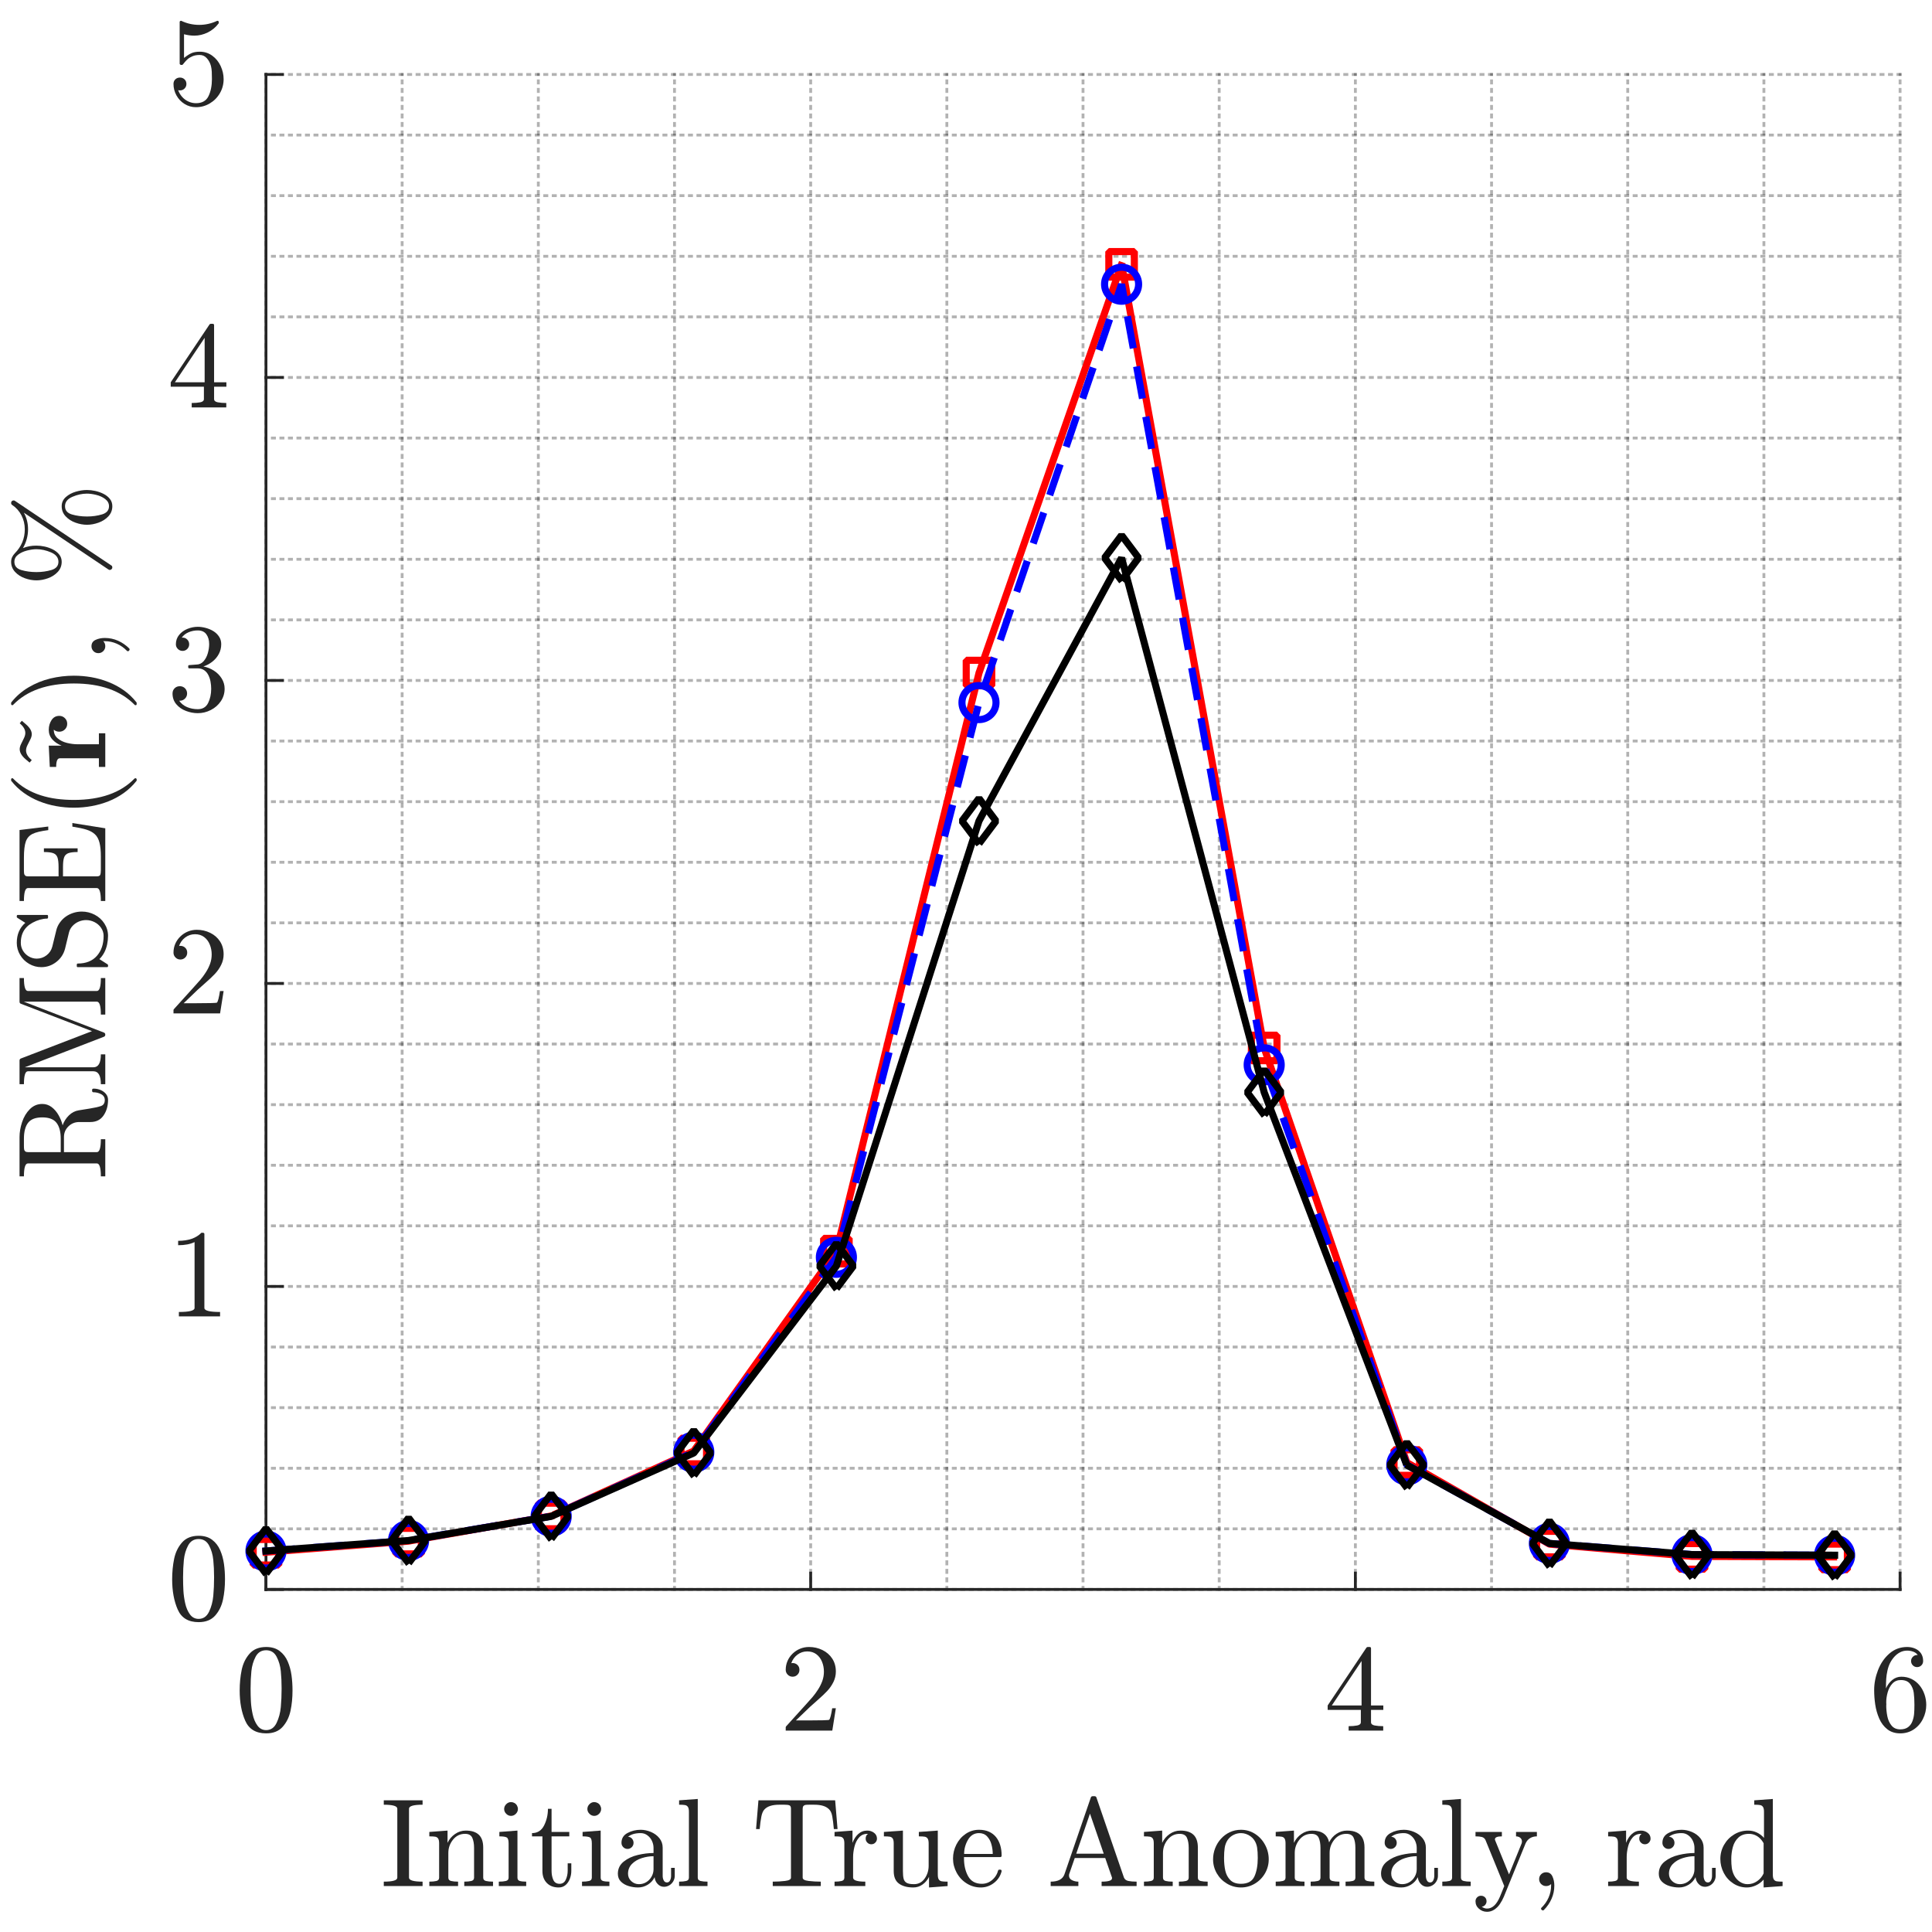 <?xml version="1.0"?>
<!DOCTYPE svg PUBLIC '-//W3C//DTD SVG 1.0//EN'
          'http://www.w3.org/TR/2001/REC-SVG-20010904/DTD/svg10.dtd'>
<svg xmlns:xlink="http://www.w3.org/1999/xlink" style="fill-opacity:1; color-rendering:auto; color-interpolation:auto; text-rendering:auto; stroke:black; stroke-linecap:square; stroke-miterlimit:10; shape-rendering:auto; stroke-opacity:1; fill:black; stroke-dasharray:none; font-weight:normal; stroke-width:1; font-family:'Dialog'; font-style:normal; stroke-linejoin:miter; font-size:12px; stroke-dashoffset:0; image-rendering:auto;" width="908" height="908" xmlns="http://www.w3.org/2000/svg"
><rect width="100%" height="100%" fill="#333333" stroke="none"/><!--Generated by the Batik Graphics2D SVG Generator--><defs id="genericDefs"
  /><g
  ><defs id="defs1"
    ><clipPath clipPathUnits="userSpaceOnUse" id="clipPath1"
      ><path d="M0 0 L908 0 L908 908 L0 908 L0 0 Z"
      /></clipPath
    ></defs
    ><g style="fill:white; stroke:white;"
    ><rect x="0" y="0" width="908" style="clip-path:url(#clipPath1); stroke:none;" height="908"
    /></g
    ><g style="fill:white; text-rendering:optimizeSpeed; color-rendering:optimizeSpeed; image-rendering:optimizeSpeed; shape-rendering:crispEdges; stroke:white; color-interpolation:sRGB;"
    ><rect x="0" width="908" height="908" y="0" style="stroke:none;"
      /><path style="stroke:none;" d="M125 747 L893 747 L893 35 L125 35 Z"
    /></g
    ><g style="fill-opacity:0.302; color-rendering:optimizeQuality; color-interpolation:linearRGB; text-rendering:geometricPrecision; stroke:rgb(0,0,0); stroke-linecap:butt; stroke-miterlimit:1; stroke-opacity:0.302; fill:rgb(0,0,0); stroke-dasharray:1,3; stroke-width:1.333; stroke-linejoin:bevel; image-rendering:optimizeQuality;"
    ><line y2="35" style="fill:none;" x1="189" x2="189" y1="747"
      /><line y2="35" style="fill:none;" x1="253" x2="253" y1="747"
      /><line y2="35" style="fill:none;" x1="317" x2="317" y1="747"
      /><line y2="35" style="fill:none;" x1="445" x2="445" y1="747"
      /><line y2="35" style="fill:none;" x1="509" x2="509" y1="747"
      /><line y2="35" style="fill:none;" x1="573" x2="573" y1="747"
      /><line y2="35" style="fill:none;" x1="701" x2="701" y1="747"
      /><line y2="35" style="fill:none;" x1="765" x2="765" y1="747"
      /><line y2="35" style="fill:none;" x1="829" x2="829" y1="747"
      /><line x1="125" x2="125" y1="747" style="fill:none; stroke-linejoin:round; stroke-dasharray:none; stroke-miterlimit:10;" y2="35"
      /><line x1="381" x2="381" y1="747" style="fill:none; stroke-linejoin:round; stroke-dasharray:none; stroke-miterlimit:10;" y2="35"
      /><line x1="637" x2="637" y1="747" style="fill:none; stroke-linejoin:round; stroke-dasharray:none; stroke-miterlimit:10;" y2="35"
      /><line x1="893" x2="893" y1="747" style="fill:none; stroke-linejoin:round; stroke-dasharray:none; stroke-miterlimit:10;" y2="35"
      /><line y2="718.52" style="fill:none;" x1="893" x2="125" y1="718.52"
      /><line y2="690.04" style="fill:none;" x1="893" x2="125" y1="690.04"
      /><line y2="661.56" style="fill:none;" x1="893" x2="125" y1="661.56"
      /><line y2="633.08" style="fill:none;" x1="893" x2="125" y1="633.08"
      /><line y2="576.12" style="fill:none;" x1="893" x2="125" y1="576.12"
      /><line y2="547.64" style="fill:none;" x1="893" x2="125" y1="547.64"
      /><line y2="519.16" style="fill:none;" x1="893" x2="125" y1="519.16"
      /><line y2="490.68" style="fill:none;" x1="893" x2="125" y1="490.68"
      /><line y2="433.72" style="fill:none;" x1="893" x2="125" y1="433.72"
      /><line y2="405.24" style="fill:none;" x1="893" x2="125" y1="405.24"
      /><line y2="376.76" style="fill:none;" x1="893" x2="125" y1="376.76"
      /><line y2="348.28" style="fill:none;" x1="893" x2="125" y1="348.28"
      /><line y2="291.32" style="fill:none;" x1="893" x2="125" y1="291.32"
      /><line y2="262.84" style="fill:none;" x1="893" x2="125" y1="262.84"
      /><line y2="234.36" style="fill:none;" x1="893" x2="125" y1="234.36"
      /><line y2="205.88" style="fill:none;" x1="893" x2="125" y1="205.88"
      /><line y2="148.92" style="fill:none;" x1="893" x2="125" y1="148.92"
      /><line y2="120.44" style="fill:none;" x1="893" x2="125" y1="120.44"
      /><line y2="91.96" style="fill:none;" x1="893" x2="125" y1="91.96"
      /><line y2="63.48" style="fill:none;" x1="893" x2="125" y1="63.48"
      /><line x1="893" x2="125" y1="747" style="fill:none; stroke-linejoin:round; stroke-dasharray:none; stroke-miterlimit:10;" y2="747"
      /><line x1="893" x2="125" y1="604.6" style="fill:none; stroke-linejoin:round; stroke-dasharray:none; stroke-miterlimit:10;" y2="604.6"
      /><line x1="893" x2="125" y1="462.2" style="fill:none; stroke-linejoin:round; stroke-dasharray:none; stroke-miterlimit:10;" y2="462.2"
      /><line x1="893" x2="125" y1="319.8" style="fill:none; stroke-linejoin:round; stroke-dasharray:none; stroke-miterlimit:10;" y2="319.8"
      /><line x1="893" x2="125" y1="177.4" style="fill:none; stroke-linejoin:round; stroke-dasharray:none; stroke-miterlimit:10;" y2="177.4"
      /><line x1="893" x2="125" y1="35" style="fill:none; stroke-linejoin:round; stroke-dasharray:none; stroke-miterlimit:10;" y2="35"
    /></g
    ><g style="fill:rgb(38,38,38); text-rendering:geometricPrecision; image-rendering:optimizeQuality; color-rendering:optimizeQuality; stroke-linejoin:round; stroke:rgb(38,38,38); color-interpolation:linearRGB; stroke-width:1.333;"
    ><line y2="747" style="fill:none;" x1="125" x2="893" y1="747"
      /><line y2="739.32" style="fill:none;" x1="125" x2="125" y1="747"
      /><line y2="739.32" style="fill:none;" x1="381" x2="381" y1="747"
      /><line y2="739.32" style="fill:none;" x1="637" x2="637" y1="747"
      /><line y2="739.32" style="fill:none;" x1="893" x2="893" y1="747"
    /></g
    ><g transform="translate(125,764.067)" style="font-size:58.667px; fill:rgb(38,38,38); text-rendering:geometricPrecision; image-rendering:optimizeQuality; color-rendering:optimizeQuality; font-family:'mwa_cmr10'; stroke:rgb(38,38,38); color-interpolation:linearRGB;"
    ><path style="stroke:none;" d="M0.083 50.577 Q-7.151 50.577 -9.753 44.623 Q-12.354 38.67 -12.354 30.467 Q-12.354 25.342 -11.425 20.819 Q-10.495 16.295 -7.713 13.139 Q-4.932 9.983 0.083 9.983 Q3.974 9.983 6.45 11.881 Q8.927 13.78 10.224 16.795 Q11.521 19.811 11.997 23.248 Q12.474 26.686 12.474 30.467 Q12.474 35.545 11.537 39.967 Q10.599 44.389 7.865 47.483 Q5.13 50.577 0.083 50.577 ZM0.083 49.045 Q3.365 49.045 4.982 45.678 Q6.599 42.311 6.974 38.217 Q7.349 34.123 7.349 29.514 Q7.349 25.077 6.974 21.334 Q6.599 17.592 4.997 14.553 Q3.396 11.514 0.083 11.514 Q-3.26 11.514 -4.87 14.569 Q-6.479 17.623 -6.854 21.35 Q-7.229 25.077 -7.229 29.514 Q-7.229 32.795 -7.073 35.709 Q-6.917 38.623 -6.229 41.717 Q-5.542 44.811 -3.995 46.928 Q-2.448 49.045 0.083 49.045 Z"
    /></g
    ><g transform="translate(381,764.067)" style="font-size:58.667px; fill:rgb(38,38,38); text-rendering:geometricPrecision; image-rendering:optimizeQuality; color-rendering:optimizeQuality; font-family:'mwa_cmr10'; stroke:rgb(38,38,38); color-interpolation:linearRGB;"
    ><path style="stroke:none;" d="M-11.729 49.28 L-11.729 47.702 Q-11.729 47.545 -11.62 47.373 L-2.448 37.233 Q-0.37 34.983 0.919 33.459 Q2.208 31.936 3.482 29.952 Q4.755 27.967 5.49 25.905 Q6.224 23.842 6.224 21.53 Q6.224 19.123 5.325 16.913 Q4.427 14.702 2.662 13.381 Q0.896 12.061 -1.62 12.061 Q-4.182 12.061 -6.229 13.6 Q-8.276 15.139 -9.104 17.592 Q-8.87 17.53 -8.479 17.53 Q-7.151 17.53 -6.213 18.42 Q-5.276 19.311 -5.276 20.733 Q-5.276 22.077 -6.213 23.014 Q-7.151 23.952 -8.479 23.952 Q-9.854 23.952 -10.792 22.991 Q-11.729 22.03 -11.729 20.733 Q-11.729 18.514 -10.893 16.569 Q-10.057 14.623 -8.487 13.108 Q-6.917 11.592 -4.94 10.788 Q-2.963 9.983 -0.745 9.983 Q2.615 9.983 5.529 11.413 Q8.443 12.842 10.138 15.444 Q11.833 18.045 11.833 21.53 Q11.833 24.108 10.708 26.413 Q9.583 28.717 7.833 30.6 Q6.083 32.483 3.341 34.873 Q0.599 37.264 -0.26 38.077 L-6.948 44.498 L-1.276 44.498 Q2.912 44.498 5.716 44.428 Q8.521 44.358 8.693 44.202 Q9.396 43.467 10.115 38.764 L11.833 38.764 L10.162 49.28 L-11.729 49.28 Z"
    /></g
    ><g transform="translate(637,764.067)" style="font-size:58.667px; fill:rgb(38,38,38); text-rendering:geometricPrecision; image-rendering:optimizeQuality; color-rendering:optimizeQuality; font-family:'mwa_cmr10'; stroke:rgb(38,38,38); color-interpolation:linearRGB;"
    ><path style="stroke:none;" d="M-13.026 39.545 L-13.026 37.467 L5.208 10.28 Q5.412 9.983 5.818 9.983 L6.677 9.983 Q7.349 9.983 7.349 10.655 L7.349 37.467 L13.13 37.467 L13.13 39.545 L7.349 39.545 L7.349 45.327 Q7.349 46.545 9.075 46.873 Q10.802 47.202 13.083 47.202 L13.083 49.28 L-3.167 49.28 L-3.167 47.202 Q-0.901 47.202 0.833 46.873 Q2.568 46.545 2.568 45.327 L2.568 39.545 L-13.026 39.545 ZM-11.073 37.467 L2.912 37.467 L2.912 16.577 L-11.073 37.467 Z"
    /></g
    ><g transform="translate(893,764.067)" style="font-size:58.667px; fill:rgb(38,38,38); text-rendering:geometricPrecision; image-rendering:optimizeQuality; color-rendering:optimizeQuality; font-family:'mwa_cmr10'; stroke:rgb(38,38,38); color-interpolation:linearRGB;"
    ><path style="stroke:none;" d="M0.083 50.577 Q-3.573 50.577 -6.026 48.631 Q-8.479 46.686 -9.815 43.592 Q-11.151 40.498 -11.667 37.1 Q-12.182 33.702 -12.182 30.202 Q-12.182 25.545 -10.37 20.85 Q-8.557 16.155 -5.026 13.069 Q-1.495 9.983 3.333 9.983 Q5.349 9.983 7.099 10.748 Q8.849 11.514 9.841 12.998 Q10.833 14.483 10.833 16.577 Q10.833 17.795 10.013 18.616 Q9.193 19.436 7.974 19.436 Q6.818 19.436 5.99 18.6 Q5.162 17.764 5.162 16.577 Q5.162 15.436 5.99 14.6 Q6.818 13.764 7.974 13.764 L8.287 13.764 Q7.552 12.686 6.177 12.186 Q4.802 11.686 3.333 11.686 Q1.552 11.686 0.036 12.46 Q-1.479 13.233 -2.682 14.561 Q-3.885 15.889 -4.698 17.491 Q-5.51 19.092 -5.956 21.139 Q-6.401 23.186 -6.518 24.967 Q-6.635 26.748 -6.635 29.452 Q-5.588 27.045 -3.69 25.498 Q-1.792 23.952 0.599 23.952 Q3.224 23.952 5.388 25.022 Q7.552 26.092 9.107 27.975 Q10.662 29.858 11.482 32.28 Q12.302 34.702 12.302 37.186 Q12.302 40.639 10.755 43.764 Q9.208 46.889 6.419 48.733 Q3.63 50.577 0.083 50.577 ZM0.083 48.702 Q2.365 48.702 3.747 47.663 Q5.13 46.623 5.779 44.913 Q6.427 43.202 6.583 41.459 Q6.74 39.717 6.74 37.186 Q6.74 33.842 6.419 31.475 Q6.099 29.108 4.693 27.311 Q3.287 25.514 0.365 25.514 Q-2.026 25.514 -3.565 27.123 Q-5.104 28.733 -5.807 31.202 Q-6.51 33.67 -6.51 35.936 Q-6.51 36.717 -6.463 37.123 Q-6.463 37.202 -6.471 37.264 Q-6.479 37.327 -6.51 37.405 Q-6.51 39.952 -5.995 42.538 Q-5.479 45.123 -4.01 46.913 Q-2.542 48.702 0.083 48.702 Z"
    /></g
    ><g transform="translate(509,837.133)" style="font-size:58.667px; fill:rgb(38,38,38); text-rendering:geometricPrecision; image-rendering:optimizeQuality; color-rendering:optimizeQuality; font-family:'mwa_cmr10'; stroke:rgb(38,38,38); color-interpolation:linearRGB;"
    ><path style="stroke:none;" d="M-328.632 49.28 L-328.632 47.202 Q-322.273 47.202 -322.273 45.327 L-322.273 12.92 Q-322.273 11.045 -328.632 11.045 L-328.632 8.983 L-310.398 8.983 L-310.398 11.045 Q-316.773 11.045 -316.773 12.92 L-316.773 45.327 Q-316.773 47.202 -310.398 47.202 L-310.398 49.28 L-328.632 49.28 Z"
      /><path style="stroke:none;" d="M-307.228 49.28 L-307.228 47.202 Q-305.197 47.202 -303.908 46.889 Q-302.619 46.577 -302.619 45.327 L-302.619 29.233 Q-302.619 27.639 -303.088 26.936 Q-303.557 26.233 -304.455 26.077 Q-305.353 25.92 -307.228 25.92 L-307.228 23.842 L-298.666 23.202 L-298.666 28.967 Q-297.478 26.436 -295.158 24.819 Q-292.838 23.202 -290.103 23.202 Q-286.025 23.202 -283.963 25.163 Q-281.9 27.123 -281.9 31.155 L-281.9 45.327 Q-281.9 46.577 -280.603 46.889 Q-279.307 47.202 -277.291 47.202 L-277.291 49.28 L-290.807 49.28 L-290.807 47.202 Q-288.791 47.202 -287.494 46.889 Q-286.197 46.577 -286.197 45.327 L-286.197 31.327 Q-286.197 28.452 -287.033 26.592 Q-287.869 24.733 -290.447 24.733 Q-293.885 24.733 -296.088 27.467 Q-298.291 30.202 -298.291 33.702 L-298.291 45.327 Q-298.291 46.577 -296.994 46.889 Q-295.697 47.202 -293.713 47.202 L-293.713 49.28 L-307.228 49.28 Z"
      /><path style="stroke:none;" d="M-274.573 49.28 L-274.573 47.202 Q-272.558 47.202 -271.261 46.889 Q-269.964 46.577 -269.964 45.327 L-269.964 29.233 Q-269.964 26.952 -270.839 26.436 Q-271.714 25.92 -274.308 25.92 L-274.308 23.842 L-265.808 23.202 L-265.808 45.327 Q-265.808 46.577 -264.69 46.889 Q-263.573 47.202 -261.698 47.202 L-261.698 49.28 L-274.573 49.28 ZM-272.058 13.061 Q-272.058 11.764 -271.081 10.788 Q-270.104 9.811 -268.839 9.811 Q-267.995 9.811 -267.222 10.241 Q-266.448 10.67 -266.019 11.452 Q-265.589 12.233 -265.589 13.061 Q-265.589 14.342 -266.565 15.319 Q-267.542 16.295 -268.839 16.295 Q-270.104 16.295 -271.081 15.319 Q-272.058 14.342 -272.058 13.061 Z"
      /><path style="stroke:none;" d="M-254.074 42.186 L-254.074 25.92 L-258.964 25.92 L-258.964 24.389 Q-255.105 24.389 -253.292 20.788 Q-251.48 17.186 -251.48 12.983 L-249.777 12.983 L-249.777 23.842 L-241.449 23.842 L-241.449 25.92 L-249.777 25.92 L-249.777 42.077 Q-249.777 44.53 -248.957 46.373 Q-248.136 48.217 -245.996 48.217 Q-243.98 48.217 -243.089 46.272 Q-242.199 44.327 -242.199 42.077 L-242.199 38.592 L-240.496 38.592 L-240.496 42.186 Q-240.496 44.03 -241.175 45.834 Q-241.855 47.639 -243.183 48.788 Q-244.511 49.936 -246.402 49.936 Q-249.949 49.936 -252.011 47.819 Q-254.074 45.702 -254.074 42.186 Z"
      /><path style="stroke:none;" d="M-235.462 49.28 L-235.462 47.202 Q-233.446 47.202 -232.149 46.889 Q-230.853 46.577 -230.853 45.327 L-230.853 29.233 Q-230.853 26.952 -231.728 26.436 Q-232.603 25.92 -235.196 25.92 L-235.196 23.842 L-226.696 23.202 L-226.696 45.327 Q-226.696 46.577 -225.579 46.889 Q-224.462 47.202 -222.587 47.202 L-222.587 49.28 L-235.462 49.28 ZM-232.946 13.061 Q-232.946 11.764 -231.97 10.788 Q-230.993 9.811 -229.728 9.811 Q-228.884 9.811 -228.111 10.241 Q-227.337 10.67 -226.907 11.452 Q-226.478 12.233 -226.478 13.061 Q-226.478 14.342 -227.454 15.319 Q-228.431 16.295 -229.728 16.295 Q-230.993 16.295 -231.97 15.319 Q-232.946 14.342 -232.946 13.061 Z"
      /><path style="stroke:none;" d="M-218.619 43.483 Q-218.619 39.967 -215.853 37.764 Q-213.088 35.561 -209.213 34.655 Q-205.338 33.748 -201.853 33.748 L-201.853 31.327 Q-201.853 29.639 -202.603 28.038 Q-203.353 26.436 -204.759 25.413 Q-206.166 24.389 -207.869 24.389 Q-211.791 24.389 -213.838 26.139 Q-212.713 26.139 -211.978 26.991 Q-211.244 27.842 -211.244 28.967 Q-211.244 30.155 -212.08 30.991 Q-212.916 31.827 -214.056 31.827 Q-215.244 31.827 -216.08 30.991 Q-216.916 30.155 -216.916 28.967 Q-216.916 25.858 -214.095 24.342 Q-211.275 22.827 -207.869 22.827 Q-205.478 22.827 -203.056 23.85 Q-200.634 24.873 -199.095 26.78 Q-197.556 28.686 -197.556 31.217 L-197.556 44.498 Q-197.556 45.655 -197.064 46.616 Q-196.572 47.577 -195.541 47.577 Q-194.556 47.577 -194.08 46.6 Q-193.603 45.623 -193.603 44.498 L-193.603 40.717 L-191.884 40.717 L-191.884 44.498 Q-191.884 45.827 -192.572 47.022 Q-193.259 48.217 -194.431 48.92 Q-195.603 49.623 -196.947 49.623 Q-198.681 49.623 -199.931 48.288 Q-201.181 46.952 -201.338 45.108 Q-202.431 47.327 -204.556 48.631 Q-206.681 49.936 -209.103 49.936 Q-211.353 49.936 -213.533 49.28 Q-215.713 48.623 -217.166 47.194 Q-218.619 45.764 -218.619 43.483 ZM-213.838 43.483 Q-213.838 45.561 -212.306 46.975 Q-210.775 48.389 -208.713 48.389 Q-206.806 48.389 -205.252 47.436 Q-203.697 46.483 -202.775 44.842 Q-201.853 43.202 -201.853 41.389 L-201.853 35.248 Q-204.525 35.248 -207.338 36.131 Q-210.15 37.014 -211.994 38.881 Q-213.838 40.748 -213.838 43.483 Z"
      /><path style="stroke:none;" d="M-189.832 49.28 L-189.832 47.202 Q-187.817 47.202 -186.52 46.889 Q-185.223 46.577 -185.223 45.327 L-185.223 14.358 Q-185.223 12.78 -185.699 12.077 Q-186.176 11.373 -187.067 11.21 Q-187.957 11.045 -189.832 11.045 L-189.832 8.983 L-181.067 8.342 L-181.067 45.327 Q-181.067 46.577 -179.77 46.889 Q-178.473 47.202 -176.488 47.202 L-176.488 49.28 L-189.832 49.28 Z"
      /><path style="stroke:none;" d="M-145.824 49.28 L-145.824 47.202 Q-142.855 47.202 -140.059 46.873 Q-137.262 46.545 -137.262 45.327 L-137.262 12.92 Q-137.262 11.655 -137.973 11.35 Q-138.684 11.045 -140.262 11.045 L-142.746 11.045 Q-147.605 11.045 -149.652 13.186 Q-150.715 14.248 -151.176 16.6 Q-151.637 18.952 -151.965 22.483 L-153.668 22.483 L-152.543 8.983 L-116.496 8.983 L-115.371 22.483 L-117.105 22.483 Q-117.449 18.686 -117.863 16.452 Q-118.277 14.217 -119.371 13.186 Q-121.449 11.045 -126.293 11.045 L-128.777 11.045 Q-129.84 11.045 -130.426 11.131 Q-131.012 11.217 -131.387 11.639 Q-131.762 12.061 -131.762 12.92 L-131.762 45.327 Q-131.762 46.545 -128.973 46.873 Q-126.183 47.202 -123.246 47.202 L-123.246 49.28 L-145.824 49.28 Z"
      /><path style="stroke:none;" d="M-116.78 49.28 L-116.78 47.202 Q-114.764 47.202 -113.468 46.889 Q-112.171 46.577 -112.171 45.327 L-112.171 29.233 Q-112.171 27.639 -112.647 26.936 Q-113.124 26.233 -114.014 26.077 Q-114.905 25.92 -116.78 25.92 L-116.78 23.842 L-108.343 23.202 L-108.343 28.967 Q-107.389 26.405 -105.632 24.803 Q-103.874 23.202 -101.374 23.202 Q-99.608 23.202 -98.225 24.241 Q-96.843 25.28 -96.843 26.983 Q-96.843 28.045 -97.608 28.842 Q-98.374 29.639 -99.499 29.639 Q-100.593 29.639 -101.374 28.858 Q-102.155 28.077 -102.155 26.983 Q-102.155 25.405 -101.03 24.733 L-101.374 24.733 Q-103.764 24.733 -105.272 26.459 Q-106.78 28.186 -107.421 30.756 Q-108.061 33.327 -108.061 35.655 L-108.061 45.327 Q-108.061 47.202 -102.327 47.202 L-102.327 49.28 L-116.78 49.28 Z"
      /><path style="stroke:none;" d="M-88.974 42.248 L-88.974 29.233 Q-88.974 27.639 -89.443 26.936 Q-89.912 26.233 -90.81 26.077 Q-91.709 25.92 -93.584 25.92 L-93.584 23.842 L-84.646 23.202 L-84.646 42.248 Q-84.646 44.561 -84.318 45.842 Q-83.99 47.123 -82.904 47.756 Q-81.818 48.389 -79.459 48.389 Q-76.287 48.389 -74.419 45.741 Q-72.552 43.092 -72.552 39.717 L-72.552 29.233 Q-72.552 27.639 -73.037 26.936 Q-73.521 26.233 -74.404 26.077 Q-75.287 25.92 -77.162 25.92 L-77.162 23.842 L-68.255 23.202 L-68.255 43.92 Q-68.255 45.483 -67.779 46.186 Q-67.302 46.889 -66.412 47.045 Q-65.521 47.202 -63.646 47.202 L-63.646 49.28 L-72.38 49.936 L-72.38 44.952 Q-73.474 47.17 -75.427 48.553 Q-77.38 49.936 -79.755 49.936 Q-83.99 49.936 -86.482 48.139 Q-88.974 46.342 -88.974 42.248 Z"
      /><path style="stroke:none;" d="M-48.053 49.936 Q-51.647 49.936 -54.655 48.053 Q-57.663 46.17 -59.382 43.014 Q-61.1 39.858 -61.1 36.342 Q-61.1 32.889 -59.53 29.78 Q-57.96 26.67 -55.147 24.748 Q-52.335 22.827 -48.882 22.827 Q-46.178 22.827 -44.178 23.741 Q-42.178 24.655 -40.882 26.264 Q-39.585 27.873 -38.921 30.061 Q-38.257 32.248 -38.257 34.873 Q-38.257 35.655 -38.866 35.655 L-55.944 35.655 L-55.944 36.28 Q-55.944 41.186 -53.968 44.702 Q-51.991 48.217 -47.522 48.217 Q-45.71 48.217 -44.171 47.413 Q-42.632 46.608 -41.491 45.163 Q-40.35 43.717 -39.96 42.077 Q-39.897 41.873 -39.741 41.717 Q-39.585 41.561 -39.382 41.561 L-38.866 41.561 Q-38.257 41.561 -38.257 42.311 Q-39.085 45.655 -41.85 47.795 Q-44.616 49.936 -48.053 49.936 ZM-55.882 34.186 L-42.428 34.186 Q-42.428 31.967 -43.046 29.694 Q-43.663 27.42 -45.108 25.905 Q-46.553 24.389 -48.882 24.389 Q-52.225 24.389 -54.053 27.514 Q-55.882 30.639 -55.882 34.186 Z"
      /><path style="stroke:none;" d="M-15.205 49.28 L-15.205 47.202 Q-9.939 47.202 -8.721 43.717 L3.654 7.686 Q3.826 7.045 4.607 7.045 L5.357 7.045 Q6.139 7.045 6.311 7.686 L19.248 45.327 Q19.795 46.577 21.334 46.889 Q22.873 47.202 25.186 47.202 L25.186 49.28 L8.732 49.28 L8.732 47.202 Q13.623 47.202 13.623 45.623 L13.623 45.327 L10.436 36.108 L-3.893 36.108 L-6.533 43.717 Q-6.596 43.92 -6.596 44.327 Q-6.596 45.795 -5.197 46.498 Q-3.799 47.202 -2.189 47.202 L-2.189 49.28 L-15.205 49.28 ZM-3.189 34.061 L9.732 34.061 L3.264 15.233 L-3.189 34.061 Z"
      /><path style="stroke:none;" d="M28.639 49.28 L28.639 47.202 Q30.67 47.202 31.959 46.889 Q33.248 46.577 33.248 45.327 L33.248 29.233 Q33.248 27.639 32.779 26.936 Q32.311 26.233 31.412 26.077 Q30.514 25.92 28.639 25.92 L28.639 23.842 L37.201 23.202 L37.201 28.967 Q38.389 26.436 40.709 24.819 Q43.029 23.202 45.764 23.202 Q49.842 23.202 51.904 25.163 Q53.967 27.123 53.967 31.155 L53.967 45.327 Q53.967 46.577 55.264 46.889 Q56.561 47.202 58.576 47.202 L58.576 49.28 L45.061 49.28 L45.061 47.202 Q47.076 47.202 48.373 46.889 Q49.67 46.577 49.67 45.327 L49.67 31.327 Q49.67 28.452 48.834 26.592 Q47.998 24.733 45.42 24.733 Q41.983 24.733 39.779 27.467 Q37.576 30.202 37.576 33.702 L37.576 45.327 Q37.576 46.577 38.873 46.889 Q40.17 47.202 42.154 47.202 L42.154 49.28 L28.639 49.28 Z"
      /><path style="stroke:none;" d="M74.231 49.936 Q70.685 49.936 67.661 48.139 Q64.638 46.342 62.88 43.319 Q61.122 40.295 61.122 36.717 Q61.122 34.014 62.091 31.506 Q63.06 28.998 64.856 27.022 Q66.653 25.045 69.044 23.936 Q71.435 22.827 74.231 22.827 Q77.856 22.827 80.841 24.748 Q83.825 26.67 85.552 29.881 Q87.278 33.092 87.278 36.717 Q87.278 40.264 85.52 43.303 Q83.763 46.342 80.755 48.139 Q77.747 49.936 74.231 49.936 ZM74.231 48.217 Q78.95 48.217 80.536 44.788 Q82.122 41.358 82.122 36.061 Q82.122 33.092 81.81 31.147 Q81.497 29.202 80.419 27.608 Q79.763 26.639 78.739 25.905 Q77.716 25.17 76.575 24.78 Q75.435 24.389 74.231 24.389 Q72.388 24.389 70.731 25.225 Q69.075 26.061 67.981 27.608 Q66.888 29.28 66.583 31.288 Q66.278 33.295 66.278 36.061 Q66.278 39.373 66.856 42.006 Q67.435 44.639 69.177 46.428 Q70.919 48.217 74.231 48.217 Z"
      /><path style="stroke:none;" d="M90.565 49.28 L90.565 47.202 Q92.596 47.202 93.885 46.889 Q95.174 46.577 95.174 45.327 L95.174 29.233 Q95.174 27.639 94.706 26.936 Q94.237 26.233 93.338 26.077 Q92.44 25.92 90.565 25.92 L90.565 23.842 L99.127 23.202 L99.127 28.967 Q100.315 26.436 102.635 24.819 Q104.956 23.202 107.69 23.202 Q114.487 23.202 115.659 28.733 Q116.846 26.264 119.12 24.733 Q121.393 23.202 124.112 23.202 Q126.784 23.202 128.612 24.069 Q130.44 24.936 131.362 26.709 Q132.284 28.483 132.284 31.155 L132.284 45.327 Q132.284 46.577 133.596 46.889 Q134.909 47.202 136.893 47.202 L136.893 49.28 L123.393 49.28 L123.393 47.202 Q125.409 47.202 126.706 46.889 Q128.002 46.577 128.002 45.327 L128.002 31.327 Q128.002 28.358 127.166 26.545 Q126.331 24.733 123.737 24.733 Q120.331 24.733 118.112 27.467 Q115.893 30.202 115.893 33.702 L115.893 45.327 Q115.893 46.577 117.19 46.889 Q118.487 47.202 120.502 47.202 L120.502 49.28 L106.987 49.28 L106.987 47.202 Q109.002 47.202 110.299 46.889 Q111.596 46.577 111.596 45.327 L111.596 31.327 Q111.596 28.452 110.76 26.592 Q109.924 24.733 107.346 24.733 Q103.909 24.733 101.706 27.467 Q99.502 30.202 99.502 33.702 L99.502 45.327 Q99.502 46.577 100.799 46.889 Q102.096 47.202 104.081 47.202 L104.081 49.28 L90.565 49.28 Z"
      /><path style="stroke:none;" d="M140.063 43.483 Q140.063 39.967 142.829 37.764 Q145.595 35.561 149.47 34.655 Q153.345 33.748 156.829 33.748 L156.829 31.327 Q156.829 29.639 156.079 28.038 Q155.329 26.436 153.923 25.413 Q152.516 24.389 150.813 24.389 Q146.891 24.389 144.845 26.139 Q145.97 26.139 146.704 26.991 Q147.438 27.842 147.438 28.967 Q147.438 30.155 146.602 30.991 Q145.766 31.827 144.626 31.827 Q143.438 31.827 142.602 30.991 Q141.766 30.155 141.766 28.967 Q141.766 25.858 144.587 24.342 Q147.407 22.827 150.813 22.827 Q153.204 22.827 155.626 23.85 Q158.048 24.873 159.587 26.78 Q161.126 28.686 161.126 31.217 L161.126 44.498 Q161.126 45.655 161.618 46.616 Q162.11 47.577 163.141 47.577 Q164.126 47.577 164.602 46.6 Q165.079 45.623 165.079 44.498 L165.079 40.717 L166.798 40.717 L166.798 44.498 Q166.798 45.827 166.11 47.022 Q165.423 48.217 164.251 48.92 Q163.079 49.623 161.735 49.623 Q160.001 49.623 158.751 48.288 Q157.501 46.952 157.345 45.108 Q156.251 47.327 154.126 48.631 Q152.001 49.936 149.579 49.936 Q147.329 49.936 145.149 49.28 Q142.97 48.623 141.516 47.194 Q140.063 45.764 140.063 43.483 ZM144.845 43.483 Q144.845 45.561 146.376 46.975 Q147.907 48.389 149.97 48.389 Q151.876 48.389 153.43 47.436 Q154.985 46.483 155.907 44.842 Q156.829 43.202 156.829 41.389 L156.829 35.248 Q154.157 35.248 151.345 36.131 Q148.532 37.014 146.688 38.881 Q144.845 40.748 144.845 43.483 Z"
      /><path style="stroke:none;" d="M168.85 49.28 L168.85 47.202 Q170.865 47.202 172.162 46.889 Q173.459 46.577 173.459 45.327 L173.459 14.358 Q173.459 12.78 172.983 12.077 Q172.506 11.373 171.615 11.21 Q170.725 11.045 168.85 11.045 L168.85 8.983 L177.615 8.342 L177.615 45.327 Q177.615 46.577 178.912 46.889 Q180.209 47.202 182.194 47.202 L182.194 49.28 L168.85 49.28 Z"
      /><path style="stroke:none;" d="M187.396 58.967 Q188.521 59.858 189.881 59.858 Q193.584 59.858 195.959 54.233 L197.974 49.28 L189.131 27.608 Q188.584 26.514 187.459 26.217 Q186.334 25.92 184.459 25.92 L184.459 23.842 L196.849 23.842 L196.849 25.92 Q193.584 25.92 193.584 27.327 Q193.584 27.561 193.646 27.67 L200.209 43.811 L206.115 29.28 Q206.287 28.827 206.287 28.28 Q206.287 27.561 205.904 27.03 Q205.521 26.498 204.896 26.209 Q204.271 25.92 203.506 25.92 L203.506 23.842 L213.302 23.842 L213.302 25.92 Q211.474 25.92 210.107 26.756 Q208.74 27.592 207.99 29.233 L197.802 54.233 Q196.99 56.139 195.912 57.733 Q194.834 59.327 193.279 60.35 Q191.724 61.373 189.881 61.373 Q187.709 61.373 186.084 59.952 Q184.459 58.53 184.459 56.42 Q184.459 55.327 185.209 54.577 Q185.959 53.827 187.052 53.827 Q187.802 53.827 188.388 54.163 Q188.974 54.498 189.31 55.069 Q189.646 55.639 189.646 56.42 Q189.646 57.373 189.013 58.123 Q188.381 58.873 187.396 58.967 Z"
      /><path style="stroke:none;" d="M215.252 59.905 Q215.252 59.655 215.486 59.42 Q217.611 57.373 218.798 54.694 Q219.986 52.014 219.986 49.045 L219.986 48.327 Q219.033 49.28 217.611 49.28 Q216.267 49.28 215.314 48.327 Q214.361 47.373 214.361 46.03 Q214.361 44.639 215.314 43.717 Q216.267 42.795 217.611 42.795 Q219.72 42.795 220.611 44.741 Q221.502 46.686 221.502 49.045 Q221.502 52.327 220.197 55.28 Q218.892 58.233 216.502 60.608 Q216.267 60.717 216.127 60.717 Q215.83 60.717 215.541 60.459 Q215.252 60.202 215.252 59.905 Z"
      /><path style="stroke:none;" d="M246.791 49.28 L246.791 47.202 Q248.807 47.202 250.103 46.889 Q251.4 46.577 251.4 45.327 L251.4 29.233 Q251.4 27.639 250.924 26.936 Q250.447 26.233 249.557 26.077 Q248.666 25.92 246.791 25.92 L246.791 23.842 L255.228 23.202 L255.228 28.967 Q256.182 26.405 257.939 24.803 Q259.697 23.202 262.197 23.202 Q263.963 23.202 265.346 24.241 Q266.728 25.28 266.728 26.983 Q266.728 28.045 265.963 28.842 Q265.197 29.639 264.072 29.639 Q262.978 29.639 262.197 28.858 Q261.416 28.077 261.416 26.983 Q261.416 25.405 262.541 24.733 L262.197 24.733 Q259.807 24.733 258.299 26.459 Q256.791 28.186 256.15 30.756 Q255.51 33.327 255.51 35.655 L255.51 45.327 Q255.51 47.202 261.244 47.202 L261.244 49.28 L246.791 49.28 Z"
      /><path style="stroke:none;" d="M270.597 43.483 Q270.597 39.967 273.363 37.764 Q276.128 35.561 280.003 34.655 Q283.878 33.748 287.363 33.748 L287.363 31.327 Q287.363 29.639 286.613 28.038 Q285.863 26.436 284.456 25.413 Q283.05 24.389 281.347 24.389 Q277.425 24.389 275.378 26.139 Q276.503 26.139 277.238 26.991 Q277.972 27.842 277.972 28.967 Q277.972 30.155 277.136 30.991 Q276.3 31.827 275.159 31.827 Q273.972 31.827 273.136 30.991 Q272.3 30.155 272.3 28.967 Q272.3 25.858 275.12 24.342 Q277.941 22.827 281.347 22.827 Q283.738 22.827 286.159 23.85 Q288.581 24.873 290.12 26.78 Q291.659 28.686 291.659 31.217 L291.659 44.498 Q291.659 45.655 292.152 46.616 Q292.644 47.577 293.675 47.577 Q294.659 47.577 295.136 46.6 Q295.613 45.623 295.613 44.498 L295.613 40.717 L297.331 40.717 L297.331 44.498 Q297.331 45.827 296.644 47.022 Q295.956 48.217 294.784 48.92 Q293.613 49.623 292.269 49.623 Q290.534 49.623 289.284 48.288 Q288.034 46.952 287.878 45.108 Q286.784 47.327 284.659 48.631 Q282.534 49.936 280.113 49.936 Q277.863 49.936 275.683 49.28 Q273.503 48.623 272.05 47.194 Q270.597 45.764 270.597 43.483 ZM275.378 43.483 Q275.378 45.561 276.909 46.975 Q278.441 48.389 280.503 48.389 Q282.409 48.389 283.964 47.436 Q285.519 46.483 286.441 44.842 Q287.363 43.202 287.363 41.389 L287.363 35.248 Q284.691 35.248 281.878 36.131 Q279.066 37.014 277.222 38.881 Q275.378 40.748 275.378 43.483 Z"
      /><path style="stroke:none;" d="M311.977 49.936 Q308.493 49.936 305.61 48.053 Q302.727 46.17 301.126 43.084 Q299.524 39.998 299.524 36.545 Q299.524 32.967 301.266 29.905 Q303.009 26.842 306.009 25.022 Q309.009 23.202 312.602 23.202 Q314.774 23.202 316.704 24.116 Q318.634 25.03 320.04 26.639 L320.04 14.358 Q320.04 12.78 319.563 12.077 Q319.087 11.373 318.212 11.21 Q317.337 11.045 315.462 11.045 L315.462 8.983 L324.196 8.342 L324.196 43.92 Q324.196 45.483 324.665 46.186 Q325.134 46.889 326.016 47.045 Q326.899 47.202 328.774 47.202 L328.774 49.28 L319.868 49.936 L319.868 46.233 Q318.337 47.983 316.235 48.959 Q314.134 49.936 311.977 49.936 ZM305.962 44.155 Q306.962 46.077 308.649 47.233 Q310.337 48.389 312.321 48.389 Q314.774 48.389 316.821 46.975 Q318.868 45.561 319.868 43.311 L319.868 29.17 Q319.18 27.873 318.126 26.85 Q317.071 25.827 315.759 25.28 Q314.446 24.733 312.977 24.733 Q309.899 24.733 308.024 26.475 Q306.149 28.217 305.407 30.928 Q304.665 33.639 304.665 36.608 Q304.665 38.967 304.907 40.725 Q305.149 42.483 305.962 44.155 Z"
    /></g
    ><g style="fill:rgb(38,38,38); text-rendering:geometricPrecision; image-rendering:optimizeQuality; color-rendering:optimizeQuality; stroke-linejoin:round; stroke:rgb(38,38,38); color-interpolation:linearRGB; stroke-width:1.333;"
    ><line y2="35" style="fill:none;" x1="125" x2="125" y1="747"
      /><line y2="747" style="fill:none;" x1="125" x2="132.68" y1="747"
      /><line y2="604.6" style="fill:none;" x1="125" x2="132.68" y1="604.6"
      /><line y2="462.2" style="fill:none;" x1="125" x2="132.68" y1="462.2"
      /><line y2="319.8" style="fill:none;" x1="125" x2="132.68" y1="319.8"
      /><line y2="177.4" style="fill:none;" x1="125" x2="132.68" y1="177.4"
      /><line y2="35" style="fill:none;" x1="125" x2="132.68" y1="35"
    /></g
    ><g transform="translate(107.933,747)" style="font-size:58.667px; fill:rgb(38,38,38); text-rendering:geometricPrecision; image-rendering:optimizeQuality; color-rendering:optimizeQuality; font-family:'mwa_cmr10'; stroke:rgb(38,38,38); color-interpolation:linearRGB;"
    ><path style="stroke:none;" d="M-14.583 15.377 Q-21.818 15.377 -24.419 9.424 Q-27.021 3.47 -27.021 -4.733 Q-27.021 -9.858 -26.091 -14.381 Q-25.162 -18.905 -22.38 -22.061 Q-19.599 -25.217 -14.583 -25.217 Q-10.693 -25.217 -8.216 -23.319 Q-5.74 -21.42 -4.443 -18.405 Q-3.146 -15.389 -2.669 -11.951 Q-2.193 -8.514 -2.193 -4.733 Q-2.193 0.345 -3.13 4.767 Q-4.068 9.189 -6.802 12.283 Q-9.537 15.377 -14.583 15.377 ZM-14.583 13.845 Q-11.302 13.845 -9.685 10.478 Q-8.068 7.111 -7.693 3.017 Q-7.318 -1.077 -7.318 -5.686 Q-7.318 -10.123 -7.693 -13.866 Q-8.068 -17.608 -9.669 -20.647 Q-11.271 -23.686 -14.583 -23.686 Q-17.927 -23.686 -19.537 -20.631 Q-21.146 -17.576 -21.521 -13.85 Q-21.896 -10.123 -21.896 -5.686 Q-21.896 -2.405 -21.74 0.509 Q-21.583 3.424 -20.896 6.517 Q-20.208 9.611 -18.662 11.728 Q-17.115 13.845 -14.583 13.845 Z"
    /></g
    ><g transform="translate(107.933,604.6)" style="font-size:58.667px; fill:rgb(38,38,38); text-rendering:geometricPrecision; image-rendering:optimizeQuality; color-rendering:optimizeQuality; font-family:'mwa_cmr10'; stroke:rgb(38,38,38); color-interpolation:linearRGB;"
    ><path style="stroke:none;" d="M-23.865 14.08 L-23.865 12.002 Q-16.49 12.002 -16.49 10.127 L-16.49 -20.842 Q-19.537 -19.373 -24.208 -19.373 L-24.208 -21.436 Q-16.974 -21.436 -13.287 -25.217 L-12.458 -25.217 Q-12.255 -25.217 -12.068 -25.061 Q-11.88 -24.905 -11.88 -24.701 L-11.88 10.127 Q-11.88 12.002 -4.505 12.002 L-4.505 14.08 L-23.865 14.08 Z"
    /></g
    ><g transform="translate(107.933,462.2)" style="font-size:58.667px; fill:rgb(38,38,38); text-rendering:geometricPrecision; image-rendering:optimizeQuality; color-rendering:optimizeQuality; font-family:'mwa_cmr10'; stroke:rgb(38,38,38); color-interpolation:linearRGB;"
    ><path style="stroke:none;" d="M-26.396 14.08 L-26.396 12.502 Q-26.396 12.345 -26.287 12.174 L-17.115 2.033 Q-15.037 -0.217 -13.748 -1.74 Q-12.458 -3.264 -11.185 -5.248 Q-9.912 -7.233 -9.177 -9.295 Q-8.443 -11.358 -8.443 -13.67 Q-8.443 -16.076 -9.341 -18.287 Q-10.24 -20.498 -12.005 -21.819 Q-13.771 -23.139 -16.287 -23.139 Q-18.849 -23.139 -20.896 -21.6 Q-22.943 -20.061 -23.771 -17.608 Q-23.537 -17.67 -23.146 -17.67 Q-21.818 -17.67 -20.88 -16.78 Q-19.943 -15.889 -19.943 -14.467 Q-19.943 -13.123 -20.88 -12.186 Q-21.818 -11.248 -23.146 -11.248 Q-24.521 -11.248 -25.458 -12.209 Q-26.396 -13.17 -26.396 -14.467 Q-26.396 -16.686 -25.56 -18.631 Q-24.724 -20.576 -23.154 -22.092 Q-21.583 -23.608 -19.607 -24.412 Q-17.63 -25.217 -15.412 -25.217 Q-12.052 -25.217 -9.138 -23.787 Q-6.224 -22.358 -4.529 -19.756 Q-2.833 -17.155 -2.833 -13.67 Q-2.833 -11.092 -3.958 -8.787 Q-5.083 -6.483 -6.833 -4.6 Q-8.583 -2.717 -11.326 -0.327 Q-14.068 2.064 -14.927 2.877 L-21.615 9.299 L-15.943 9.299 Q-11.755 9.299 -8.951 9.228 Q-6.146 9.158 -5.974 9.002 Q-5.271 8.267 -4.552 3.564 L-2.833 3.564 L-4.505 14.08 L-26.396 14.08 Z"
    /></g
    ><g transform="translate(107.933,319.8)" style="font-size:58.667px; fill:rgb(38,38,38); text-rendering:geometricPrecision; image-rendering:optimizeQuality; color-rendering:optimizeQuality; font-family:'mwa_cmr10'; stroke:rgb(38,38,38); color-interpolation:linearRGB;"
    ><path style="stroke:none;" d="M-23.708 9.533 Q-22.333 11.549 -19.997 12.525 Q-17.662 13.502 -14.99 13.502 Q-11.552 13.502 -10.115 10.58 Q-8.677 7.658 -8.677 3.939 Q-8.677 2.267 -8.982 0.595 Q-9.287 -1.077 -10.005 -2.514 Q-10.724 -3.951 -11.974 -4.819 Q-13.224 -5.686 -15.037 -5.686 L-18.958 -5.686 Q-19.474 -5.686 -19.474 -6.233 L-19.474 -6.748 Q-19.474 -7.217 -18.958 -7.217 L-15.708 -7.467 Q-13.63 -7.467 -12.263 -9.022 Q-10.896 -10.576 -10.263 -12.811 Q-9.63 -15.045 -9.63 -17.061 Q-9.63 -19.889 -10.951 -21.701 Q-12.271 -23.514 -14.99 -23.514 Q-17.24 -23.514 -19.279 -22.662 Q-21.318 -21.811 -22.537 -20.092 Q-22.412 -20.123 -22.326 -20.131 Q-22.24 -20.139 -22.13 -20.139 Q-20.802 -20.139 -19.912 -19.217 Q-19.021 -18.295 -19.021 -16.998 Q-19.021 -15.733 -19.912 -14.811 Q-20.802 -13.889 -22.13 -13.889 Q-23.427 -13.889 -24.349 -14.811 Q-25.271 -15.733 -25.271 -16.998 Q-25.271 -19.545 -23.747 -21.412 Q-22.224 -23.28 -19.818 -24.248 Q-17.412 -25.217 -14.99 -25.217 Q-13.193 -25.217 -11.208 -24.686 Q-9.224 -24.155 -7.615 -23.155 Q-6.005 -22.155 -4.982 -20.6 Q-3.958 -19.045 -3.958 -17.061 Q-3.958 -14.592 -5.068 -12.483 Q-6.177 -10.373 -8.107 -8.85 Q-10.037 -7.327 -12.333 -6.577 Q-9.771 -6.092 -7.466 -4.647 Q-5.162 -3.201 -3.763 -0.959 Q-2.365 1.283 -2.365 3.877 Q-2.365 7.142 -4.154 9.775 Q-5.943 12.408 -8.849 13.892 Q-11.755 15.377 -14.99 15.377 Q-17.755 15.377 -20.537 14.322 Q-23.318 13.267 -25.083 11.166 Q-26.849 9.064 -26.849 6.127 Q-26.849 4.658 -25.872 3.681 Q-24.896 2.705 -23.427 2.705 Q-22.474 2.705 -21.685 3.15 Q-20.896 3.595 -20.451 4.4 Q-20.005 5.205 -20.005 6.127 Q-20.005 7.564 -21.013 8.549 Q-22.021 9.533 -23.427 9.533 L-23.708 9.533 Z"
    /></g
    ><g transform="translate(107.933,177.4)" style="font-size:58.667px; fill:rgb(38,38,38); text-rendering:geometricPrecision; image-rendering:optimizeQuality; color-rendering:optimizeQuality; font-family:'mwa_cmr10'; stroke:rgb(38,38,38); color-interpolation:linearRGB;"
    ><path style="stroke:none;" d="M-27.693 4.345 L-27.693 2.267 L-9.458 -24.92 Q-9.255 -25.217 -8.849 -25.217 L-7.99 -25.217 Q-7.318 -25.217 -7.318 -24.545 L-7.318 2.267 L-1.536 2.267 L-1.536 4.345 L-7.318 4.345 L-7.318 10.127 Q-7.318 11.345 -5.591 11.674 Q-3.865 12.002 -1.583 12.002 L-1.583 14.08 L-17.833 14.08 L-17.833 12.002 Q-15.568 12.002 -13.833 11.674 Q-12.099 11.345 -12.099 10.127 L-12.099 4.345 L-27.693 4.345 ZM-25.74 2.267 L-11.755 2.267 L-11.755 -18.623 L-25.74 2.267 Z"
    /></g
    ><g transform="translate(107.933,35)" style="font-size:58.667px; fill:rgb(38,38,38); text-rendering:geometricPrecision; image-rendering:optimizeQuality; color-rendering:optimizeQuality; font-family:'mwa_cmr10'; stroke:rgb(38,38,38); color-interpolation:linearRGB;"
    ><path style="stroke:none;" d="M-24.208 7.361 Q-23.599 9.095 -22.349 10.509 Q-21.099 11.924 -19.38 12.713 Q-17.662 13.502 -15.818 13.502 Q-11.552 13.502 -9.943 10.189 Q-8.333 6.877 -8.333 2.158 Q-8.333 0.111 -8.404 -1.287 Q-8.474 -2.686 -8.787 -3.983 Q-9.333 -6.061 -10.708 -7.615 Q-12.083 -9.17 -14.068 -9.17 Q-16.052 -9.17 -17.482 -8.561 Q-18.912 -7.952 -19.802 -7.147 Q-20.693 -6.342 -21.38 -5.452 Q-22.068 -4.561 -22.24 -4.498 L-22.912 -4.498 Q-23.052 -4.498 -23.271 -4.686 Q-23.49 -4.873 -23.49 -5.045 L-23.49 -24.748 Q-23.49 -24.905 -23.302 -25.061 Q-23.115 -25.217 -22.912 -25.217 L-22.74 -25.217 Q-18.755 -23.311 -14.302 -23.311 Q-9.912 -23.311 -5.849 -25.217 L-5.677 -25.217 Q-5.474 -25.217 -5.302 -25.069 Q-5.13 -24.92 -5.13 -24.748 L-5.13 -24.201 Q-5.13 -23.92 -5.255 -23.92 Q-7.271 -21.233 -10.31 -19.741 Q-13.349 -18.248 -16.599 -18.248 Q-18.958 -18.248 -21.443 -18.905 L-21.443 -7.764 Q-19.474 -9.342 -17.935 -10.022 Q-16.396 -10.701 -14.005 -10.701 Q-10.755 -10.701 -8.177 -8.826 Q-5.599 -6.952 -4.216 -3.944 Q-2.833 -0.936 -2.833 2.205 Q-2.833 5.752 -4.576 8.775 Q-6.318 11.799 -9.31 13.588 Q-12.302 15.377 -15.818 15.377 Q-18.724 15.377 -21.162 13.877 Q-23.599 12.377 -24.997 9.845 Q-26.396 7.314 -26.396 4.455 Q-26.396 3.127 -25.529 2.291 Q-24.662 1.455 -23.365 1.455 Q-22.068 1.455 -21.193 2.306 Q-20.318 3.158 -20.318 4.455 Q-20.318 5.72 -21.193 6.603 Q-22.068 7.486 -23.365 7.486 Q-23.568 7.486 -23.826 7.439 Q-24.083 7.392 -24.208 7.361 Z"
    /></g
    ><g transform="translate(70.6,391) rotate(-90)" style="font-size:58.667px; fill:rgb(38,38,38); text-rendering:geometricPrecision; image-rendering:optimizeQuality; color-rendering:optimizeQuality; font-family:'mwa_cmr10'; stroke:rgb(38,38,38); color-interpolation:linearRGB;"
    ><path style="stroke:none;" d="M-161.866 -21.12 L-161.866 -23.198 Q-155.788 -23.198 -155.788 -25.073 L-155.788 -57.48 Q-155.788 -59.355 -161.866 -59.355 L-161.866 -61.417 L-143.334 -61.417 Q-140.022 -61.417 -136.381 -60.222 Q-132.741 -59.026 -130.288 -56.581 Q-127.834 -54.136 -127.834 -50.73 Q-127.834 -48.261 -129.319 -46.316 Q-130.803 -44.37 -133.124 -43.058 Q-135.444 -41.745 -137.866 -41.167 Q-135.209 -40.245 -133.225 -38.23 Q-131.241 -36.214 -130.834 -33.62 L-129.991 -28.386 Q-129.428 -24.839 -128.788 -23.097 Q-128.147 -21.355 -125.991 -21.355 Q-124.147 -21.355 -123.241 -23.066 Q-122.334 -24.776 -122.334 -26.792 Q-122.334 -26.995 -122.147 -27.151 Q-121.959 -27.308 -121.756 -27.308 L-121.209 -27.308 Q-120.631 -27.308 -120.631 -26.542 Q-120.631 -24.917 -121.264 -23.378 Q-121.897 -21.839 -123.092 -20.831 Q-124.288 -19.823 -125.928 -19.823 Q-130.194 -19.823 -133.264 -21.941 Q-136.334 -24.058 -136.334 -28.151 L-136.334 -33.386 Q-136.334 -36.339 -138.381 -38.441 Q-140.428 -40.542 -143.397 -40.542 L-150.475 -40.542 L-150.475 -25.073 Q-150.475 -23.198 -144.397 -23.198 L-144.397 -21.12 L-161.866 -21.12 ZM-150.475 -42.058 L-144.178 -42.058 Q-139.272 -42.058 -136.709 -44.034 Q-134.147 -46.011 -134.147 -50.73 Q-134.147 -55.433 -136.678 -57.394 Q-139.209 -59.355 -144.178 -59.355 L-147.491 -59.355 Q-148.553 -59.355 -149.139 -59.269 Q-149.725 -59.183 -150.1 -58.761 Q-150.475 -58.339 -150.475 -57.48 L-150.475 -42.058 Z"
      /><path style="stroke:none;" d="M-118.555 -21.12 L-118.555 -23.198 Q-112.477 -23.198 -112.477 -26.683 L-112.477 -57.48 Q-112.477 -59.355 -118.555 -59.355 L-118.555 -61.417 L-107.415 -61.417 Q-106.696 -61.417 -106.462 -60.761 L-93.618 -27.37 L-80.759 -60.761 Q-80.524 -61.417 -79.805 -61.417 L-68.665 -61.417 L-68.665 -59.355 Q-74.743 -59.355 -74.743 -57.48 L-74.743 -25.073 Q-74.743 -23.198 -68.665 -23.198 L-68.665 -21.12 L-85.837 -21.12 L-85.837 -23.198 Q-79.759 -23.198 -79.759 -25.073 L-79.759 -59.401 L-94.274 -21.776 Q-94.54 -21.12 -95.259 -21.12 Q-96.009 -21.12 -96.259 -21.776 L-110.602 -58.948 L-110.602 -26.683 Q-110.602 -23.198 -104.524 -23.198 L-104.524 -21.12 L-118.555 -21.12 Z"
      /><path style="stroke:none;" d="M-63.543 -20.292 L-63.543 -34.058 Q-63.543 -34.511 -63.028 -34.511 L-62.309 -34.511 Q-62.137 -34.511 -61.989 -34.37 Q-61.84 -34.23 -61.84 -34.058 Q-61.84 -28.261 -58.254 -25.081 Q-54.668 -21.901 -48.856 -21.901 Q-46.809 -21.901 -45.075 -23.081 Q-43.34 -24.261 -42.379 -26.175 Q-41.418 -28.089 -41.418 -30.136 Q-41.418 -31.917 -42.137 -33.605 Q-42.856 -35.292 -44.207 -36.534 Q-45.559 -37.776 -47.262 -38.183 L-54.934 -40.042 Q-58.731 -41.058 -61.137 -44.183 Q-63.543 -47.308 -63.543 -51.198 Q-63.543 -54.245 -61.989 -56.925 Q-60.434 -59.605 -57.793 -61.159 Q-55.153 -62.714 -52.106 -62.714 Q-46.2 -62.714 -42.715 -58.714 L-40.293 -62.542 Q-40.121 -62.714 -39.887 -62.714 L-39.481 -62.714 Q-39.309 -62.714 -39.153 -62.589 Q-38.996 -62.464 -38.996 -62.23 L-38.996 -48.542 Q-38.996 -48.026 -39.481 -48.026 L-40.184 -48.026 Q-40.731 -48.026 -40.731 -48.542 Q-40.731 -50.042 -41.231 -51.831 Q-41.731 -53.62 -42.629 -55.261 Q-43.528 -56.901 -44.559 -57.933 Q-47.403 -60.823 -52.106 -60.823 Q-54.121 -60.823 -55.825 -59.8 Q-57.528 -58.776 -58.535 -57.019 Q-59.543 -55.261 -59.543 -53.323 Q-59.543 -50.792 -57.973 -48.73 Q-56.403 -46.667 -53.856 -46.011 L-46.2 -44.136 Q-44.293 -43.683 -42.614 -42.487 Q-40.934 -41.292 -39.809 -39.706 Q-38.684 -38.12 -38.051 -36.175 Q-37.418 -34.23 -37.418 -32.151 Q-37.418 -28.964 -38.887 -26.12 Q-40.356 -23.276 -43.02 -21.55 Q-45.684 -19.823 -48.856 -19.823 Q-50.809 -19.823 -52.856 -20.253 Q-54.903 -20.683 -56.629 -21.581 Q-58.356 -22.48 -59.762 -23.886 L-62.246 -19.995 Q-62.418 -19.823 -62.684 -19.823 L-63.028 -19.823 Q-63.543 -19.823 -63.543 -20.292 Z"
      /><path style="stroke:none;" d="M-32.45 -21.12 L-32.45 -23.198 Q-26.372 -23.198 -26.372 -25.073 L-26.372 -57.48 Q-26.372 -59.355 -32.45 -59.355 L-32.45 -61.417 L0.909 -61.417 L2.55 -47.917 L0.862 -47.917 Q0.221 -53.011 -0.919 -55.316 Q-2.06 -57.62 -4.56 -58.487 Q-7.06 -59.355 -12.075 -59.355 L-17.872 -59.355 Q-18.935 -59.355 -19.529 -59.269 Q-20.122 -59.183 -20.497 -58.761 Q-20.872 -58.339 -20.872 -57.48 L-20.872 -43.073 L-16.513 -43.073 Q-13.513 -43.073 -12.036 -43.573 Q-10.56 -44.073 -9.997 -45.503 Q-9.435 -46.933 -9.435 -49.964 L-7.7 -49.964 L-7.7 -34.12 L-9.435 -34.12 Q-9.435 -37.105 -9.997 -38.55 Q-10.56 -39.995 -12.036 -40.495 Q-13.513 -40.995 -16.513 -40.995 L-20.872 -40.995 L-20.872 -25.073 Q-20.872 -23.792 -20.146 -23.495 Q-19.419 -23.198 -17.872 -23.198 L-11.622 -23.198 Q-7.529 -23.198 -5.005 -23.847 Q-2.482 -24.495 -1.083 -26.003 Q0.315 -27.511 1.073 -29.917 Q1.831 -32.323 2.503 -36.589 L4.19 -36.589 L1.721 -21.12 L-32.45 -21.12 Z"
      /><path style="stroke:none;" d="M23.96 -6.48 Q20.679 -9.073 18.296 -12.433 Q15.913 -15.792 14.405 -19.597 Q12.897 -23.401 12.147 -27.55 Q11.397 -31.698 11.397 -35.87 Q11.397 -40.105 12.147 -44.253 Q12.897 -48.401 14.437 -52.23 Q15.976 -56.058 18.366 -59.401 Q20.757 -62.745 23.96 -65.261 Q23.96 -65.37 24.241 -65.37 L24.788 -65.37 Q24.96 -65.37 25.108 -65.214 Q25.257 -65.058 25.257 -64.855 Q25.257 -64.589 25.132 -64.48 Q22.257 -61.651 20.343 -58.425 Q18.429 -55.198 17.257 -51.558 Q16.085 -47.917 15.569 -44.011 Q15.054 -40.105 15.054 -35.87 Q15.054 -17.12 25.085 -7.386 Q25.257 -7.198 25.257 -6.886 Q25.257 -6.745 25.093 -6.558 Q24.929 -6.37 24.788 -6.37 L24.241 -6.37 Q23.96 -6.37 23.96 -6.48 Z"
      /><path style="stroke:none;" d="M32.594 -56.685 L34.297 -58.701 Q36.61 -61.341 38.907 -61.341 Q40.032 -61.341 41.376 -60.677 Q42.719 -60.013 44.055 -59.357 Q45.391 -58.701 46.516 -58.701 Q48.876 -58.701 51.063 -61.341 L52.251 -60.341 L50.547 -58.357 Q48.219 -55.669 45.938 -55.669 Q44.813 -55.669 43.477 -56.349 Q42.141 -57.029 40.797 -57.693 Q39.454 -58.357 38.329 -58.357 Q35.969 -58.357 33.782 -55.669 L32.594 -56.685 Z"
      /><path style="stroke:none;" d="M30.556 -21.12 L30.556 -24.12 L34.618 -24.12 L34.618 -42.526 Q34.618 -44.198 30.556 -44.198 L30.556 -47.198 L40.572 -47.683 L40.572 -41.667 Q41.618 -44.339 43.501 -46.011 Q45.384 -47.683 48.009 -47.683 Q50.54 -47.683 52.548 -46.386 Q54.556 -45.089 54.556 -42.73 Q54.556 -41.198 53.486 -40.105 Q52.415 -39.011 50.837 -39.011 Q49.243 -39.011 48.181 -40.105 Q47.118 -41.198 47.118 -42.73 Q47.118 -44.276 48.072 -45.323 Q45.556 -45.323 44.017 -43.519 Q42.478 -41.714 41.845 -39.12 Q41.212 -36.526 41.212 -34.167 L41.212 -24.12 L46.368 -24.12 L46.368 -21.12 L30.556 -21.12 Z"
      /><path style="stroke:none;" d="M60.091 -6.37 Q59.575 -6.37 59.575 -6.886 Q59.575 -7.152 59.685 -7.261 Q69.779 -17.12 69.779 -35.87 Q69.779 -54.62 59.81 -64.355 Q59.575 -64.511 59.575 -64.855 Q59.575 -65.058 59.732 -65.214 Q59.888 -65.37 60.091 -65.37 L60.638 -65.37 Q60.81 -65.37 60.935 -65.261 Q65.169 -61.917 67.99 -57.136 Q70.81 -52.355 72.122 -46.933 Q73.435 -41.511 73.435 -35.87 Q73.435 -31.698 72.732 -27.651 Q72.029 -23.605 70.482 -19.667 Q68.935 -15.73 66.576 -12.402 Q64.216 -9.073 60.935 -6.48 Q60.81 -6.37 60.638 -6.37 L60.091 -6.37 Z"
      /><path style="stroke:none;" d="M84.922 -10.495 Q84.922 -10.745 85.156 -10.98 Q87.281 -13.027 88.469 -15.706 Q89.656 -18.386 89.656 -21.355 L89.656 -22.073 Q88.703 -21.12 87.281 -21.12 Q85.937 -21.12 84.984 -22.073 Q84.031 -23.026 84.031 -24.37 Q84.031 -25.761 84.984 -26.683 Q85.937 -27.605 87.281 -27.605 Q89.39 -27.605 90.281 -25.659 Q91.172 -23.714 91.172 -21.355 Q91.172 -18.073 89.867 -15.12 Q88.562 -12.167 86.172 -9.792 Q85.937 -9.683 85.797 -9.683 Q85.5 -9.683 85.211 -9.941 Q84.922 -10.198 84.922 -10.495 Z"
      /><path style="stroke:none;" d="M123.133 -18.995 Q123.133 -19.339 123.32 -19.589 L150.055 -59.401 Q146.508 -57.417 142.242 -57.417 Q137.633 -57.417 133.399 -59.808 Q134.57 -56.98 134.57 -53.495 Q134.57 -51.605 134.125 -49.573 Q133.68 -47.542 132.758 -45.737 Q131.836 -43.933 130.383 -42.769 Q128.93 -41.605 126.977 -41.605 Q124.211 -41.605 122.219 -43.448 Q120.227 -45.292 119.234 -48.058 Q118.242 -50.823 118.242 -53.495 Q118.242 -56.12 119.234 -58.901 Q120.227 -61.683 122.219 -63.526 Q124.211 -65.37 126.977 -65.37 Q129.164 -65.37 130.977 -63.62 Q135.727 -58.948 142.242 -58.948 Q145.727 -58.948 148.75 -60.487 Q151.774 -62.026 153.711 -64.917 Q153.992 -65.37 154.633 -65.37 Q155.149 -65.37 155.477 -65.05 Q155.805 -64.73 155.805 -64.183 Q155.805 -63.87 155.633 -63.62 L125.18 -18.183 Q124.93 -17.808 124.32 -17.808 Q123.836 -17.808 123.484 -18.183 Q123.133 -18.558 123.133 -18.995 ZM126.977 -43.136 Q129.883 -43.136 131.383 -46.605 Q132.883 -50.073 132.883 -53.495 Q132.883 -55.433 132.258 -57.894 Q131.633 -60.355 130.313 -62.097 Q128.992 -63.839 126.977 -63.839 Q124.039 -63.839 123.086 -60.573 Q122.133 -57.308 122.133 -53.448 Q122.133 -49.73 123.109 -46.433 Q124.086 -43.136 126.977 -43.136 ZM153.102 -17.808 Q150.336 -17.808 148.352 -19.651 Q146.367 -21.495 145.367 -24.276 Q144.367 -27.058 144.367 -29.73 Q144.367 -32.355 145.367 -35.136 Q146.367 -37.917 148.352 -39.761 Q150.336 -41.605 153.102 -41.605 Q155.664 -41.605 157.391 -39.659 Q159.117 -37.714 159.914 -34.98 Q160.711 -32.245 160.711 -29.73 Q160.711 -27.839 160.266 -25.816 Q159.82 -23.792 158.906 -21.964 Q157.992 -20.136 156.539 -18.972 Q155.086 -17.808 153.102 -17.808 ZM153.102 -19.37 Q155.086 -19.37 156.445 -21.136 Q157.805 -22.901 158.406 -25.355 Q159.008 -27.808 159.008 -29.73 Q159.008 -33.136 157.508 -36.589 Q156.008 -40.042 153.102 -40.042 Q150.164 -40.042 149.211 -36.776 Q148.258 -33.511 148.258 -29.683 Q148.258 -25.933 149.242 -22.651 Q150.227 -19.37 153.102 -19.37 Z"
    /></g
    ><g style="stroke-linecap:butt; fill:red; text-rendering:geometricPrecision; image-rendering:optimizeQuality; color-rendering:optimizeQuality; stroke-linejoin:bevel; stroke-dasharray:3,3; stroke:red; color-interpolation:linearRGB; stroke-width:3.333; stroke-miterlimit:1;"
    ><path d="M125 729.518 L192.021 724.3 L259.041 712.481 L326.062 681.948 L393.083 588.022 L460.103 316.32 L527.124 124.238 L594.144 492.518 L661.165 687.367 L728.186 725.704 L795.206 731.463 L862.227 731.711" style="fill:none; fill-rule:evenodd;"
      /><path transform="translate(125,729.518)" style="fill:none; stroke-miterlimit:10; stroke-dasharray:none; stroke-linejoin:miter;" d="M-6 -6 L-6 6 L6 6 L6 -6 Z"
      /><path transform="translate(192.021,724.3)" style="fill:none; stroke-miterlimit:10; stroke-dasharray:none; stroke-linejoin:miter;" d="M-6 -6 L-6 6 L6 6 L6 -6 Z"
      /><path transform="translate(259.041,712.481)" style="fill:none; stroke-miterlimit:10; stroke-dasharray:none; stroke-linejoin:miter;" d="M-6 -6 L-6 6 L6 6 L6 -6 Z"
      /><path transform="translate(326.062,681.948)" style="fill:none; stroke-miterlimit:10; stroke-dasharray:none; stroke-linejoin:miter;" d="M-6 -6 L-6 6 L6 6 L6 -6 Z"
      /><path transform="translate(393.083,588.022)" style="fill:none; stroke-miterlimit:10; stroke-dasharray:none; stroke-linejoin:miter;" d="M-6 -6 L-6 6 L6 6 L6 -6 Z"
      /><path transform="translate(460.103,316.32)" style="fill:none; stroke-miterlimit:10; stroke-dasharray:none; stroke-linejoin:miter;" d="M-6 -6 L-6 6 L6 6 L6 -6 Z"
      /><path transform="translate(527.124,124.238)" style="fill:none; stroke-miterlimit:10; stroke-dasharray:none; stroke-linejoin:miter;" d="M-6 -6 L-6 6 L6 6 L6 -6 Z"
      /><path transform="translate(594.144,492.518)" style="fill:none; stroke-miterlimit:10; stroke-dasharray:none; stroke-linejoin:miter;" d="M-6 -6 L-6 6 L6 6 L6 -6 Z"
      /><path transform="translate(661.165,687.367)" style="fill:none; stroke-miterlimit:10; stroke-dasharray:none; stroke-linejoin:miter;" d="M-6 -6 L-6 6 L6 6 L6 -6 Z"
      /><path transform="translate(728.186,725.704)" style="fill:none; stroke-miterlimit:10; stroke-dasharray:none; stroke-linejoin:miter;" d="M-6 -6 L-6 6 L6 6 L6 -6 Z"
      /><path transform="translate(795.206,731.463)" style="fill:none; stroke-miterlimit:10; stroke-dasharray:none; stroke-linejoin:miter;" d="M-6 -6 L-6 6 L6 6 L6 -6 Z"
      /><path transform="translate(862.227,731.711)" style="fill:none; stroke-miterlimit:10; stroke-dasharray:none; stroke-linejoin:miter;" d="M-6 -6 L-6 6 L6 6 L6 -6 Z"
      /><path d="M125 728.934 L192.021 723.998 L259.041 712.6 L326.062 682.504 L393.083 590.904 L460.103 330.205 L527.124 133.587 L594.144 500.453 L661.165 688.467 L728.186 725.377 L795.206 730.618 L862.227 730.917" style="fill:none; stroke-dasharray:12,12; fill-rule:evenodd; stroke:blue;"
    /></g
    ><g transform="translate(125,728.934)" style="stroke-linecap:butt; fill:blue; text-rendering:geometricPrecision; color-rendering:optimizeQuality; image-rendering:optimizeQuality; stroke:blue; color-interpolation:linearRGB; stroke-width:3.333;"
    ><circle r="8" style="fill:none;" cx="0" cy="0"
      /><circle r="8" style="fill:none;" cx="0" transform="translate(67.021,-4.936)" cy="0"
      /><circle r="8" style="fill:none;" cx="0" transform="translate(134.041,-16.335)" cy="0"
      /><circle r="8" style="fill:none;" cx="0" transform="translate(201.062,-46.431)" cy="0"
      /><circle r="8" style="fill:none;" cx="0" transform="translate(268.083,-138.031)" cy="0"
      /><circle r="8" style="fill:none;" cx="0" transform="translate(335.103,-398.73)" cy="0"
      /><circle r="8" style="fill:none;" cx="0" transform="translate(402.124,-595.348)" cy="0"
      /><circle r="8" style="fill:none;" cx="0" transform="translate(469.144,-228.482)" cy="0"
      /><circle r="8" style="fill:none;" cx="0" transform="translate(536.165,-40.467)" cy="0"
      /><circle r="8" style="fill:none;" cx="0" transform="translate(603.186,-3.557)" cy="0"
      /><circle r="8" style="fill:none;" cx="0" transform="translate(670.206,1.684)" cy="0"
      /><circle r="8" style="fill:none;" cx="0" transform="translate(737.227,1.983)" cy="0"
    /></g
    ><g style="stroke-linecap:butt; text-rendering:geometricPrecision; image-rendering:optimizeQuality; color-rendering:optimizeQuality; stroke-linejoin:bevel; stroke-dasharray:12,3,6,3; color-interpolation:linearRGB; stroke-width:3.333; stroke-miterlimit:1;"
    ><path d="M125 728.939 L192.021 724.017 L259.041 712.661 L326.062 682.861 L393.083 594.998 L460.103 385.858 L527.124 262.203 L594.144 513.372 L661.165 688.53 L728.186 725.375 L795.206 730.616 L862.227 730.918" style="fill:none; fill-rule:evenodd;"
      /><path transform="translate(125,728.939)" style="fill:none; stroke-miterlimit:10; stroke-dasharray:none; stroke-linejoin:miter;" d="M-8 0 L0 10.64 L8 0 L0 -10.64 Z"
      /><path transform="translate(192.021,724.017)" style="fill:none; stroke-miterlimit:10; stroke-dasharray:none; stroke-linejoin:miter;" d="M-8 0 L0 10.64 L8 0 L0 -10.64 Z"
      /><path transform="translate(259.041,712.661)" style="fill:none; stroke-miterlimit:10; stroke-dasharray:none; stroke-linejoin:miter;" d="M-8 0 L0 10.64 L8 0 L0 -10.64 Z"
      /><path transform="translate(326.062,682.861)" style="fill:none; stroke-miterlimit:10; stroke-dasharray:none; stroke-linejoin:miter;" d="M-8 0 L0 10.64 L8 0 L0 -10.64 Z"
      /><path transform="translate(393.083,594.998)" style="fill:none; stroke-miterlimit:10; stroke-dasharray:none; stroke-linejoin:miter;" d="M-8 0 L0 10.64 L8 0 L0 -10.64 Z"
      /><path transform="translate(460.103,385.858)" style="fill:none; stroke-miterlimit:10; stroke-dasharray:none; stroke-linejoin:miter;" d="M-8 0 L0 10.64 L8 0 L0 -10.64 Z"
      /><path transform="translate(527.124,262.203)" style="fill:none; stroke-miterlimit:10; stroke-dasharray:none; stroke-linejoin:miter;" d="M-8 0 L0 10.64 L8 0 L0 -10.64 Z"
      /><path transform="translate(594.144,513.372)" style="fill:none; stroke-miterlimit:10; stroke-dasharray:none; stroke-linejoin:miter;" d="M-8 0 L0 10.64 L8 0 L0 -10.64 Z"
      /><path transform="translate(661.165,688.53)" style="fill:none; stroke-miterlimit:10; stroke-dasharray:none; stroke-linejoin:miter;" d="M-8 0 L0 10.64 L8 0 L0 -10.64 Z"
      /><path transform="translate(728.186,725.375)" style="fill:none; stroke-miterlimit:10; stroke-dasharray:none; stroke-linejoin:miter;" d="M-8 0 L0 10.64 L8 0 L0 -10.64 Z"
      /><path transform="translate(795.206,730.616)" style="fill:none; stroke-miterlimit:10; stroke-dasharray:none; stroke-linejoin:miter;" d="M-8 0 L0 10.64 L8 0 L0 -10.64 Z"
      /><path transform="translate(862.227,730.918)" style="fill:none; stroke-miterlimit:10; stroke-dasharray:none; stroke-linejoin:miter;" d="M-8 0 L0 10.64 L8 0 L0 -10.64 Z"
    /></g
  ></g
></svg
>
